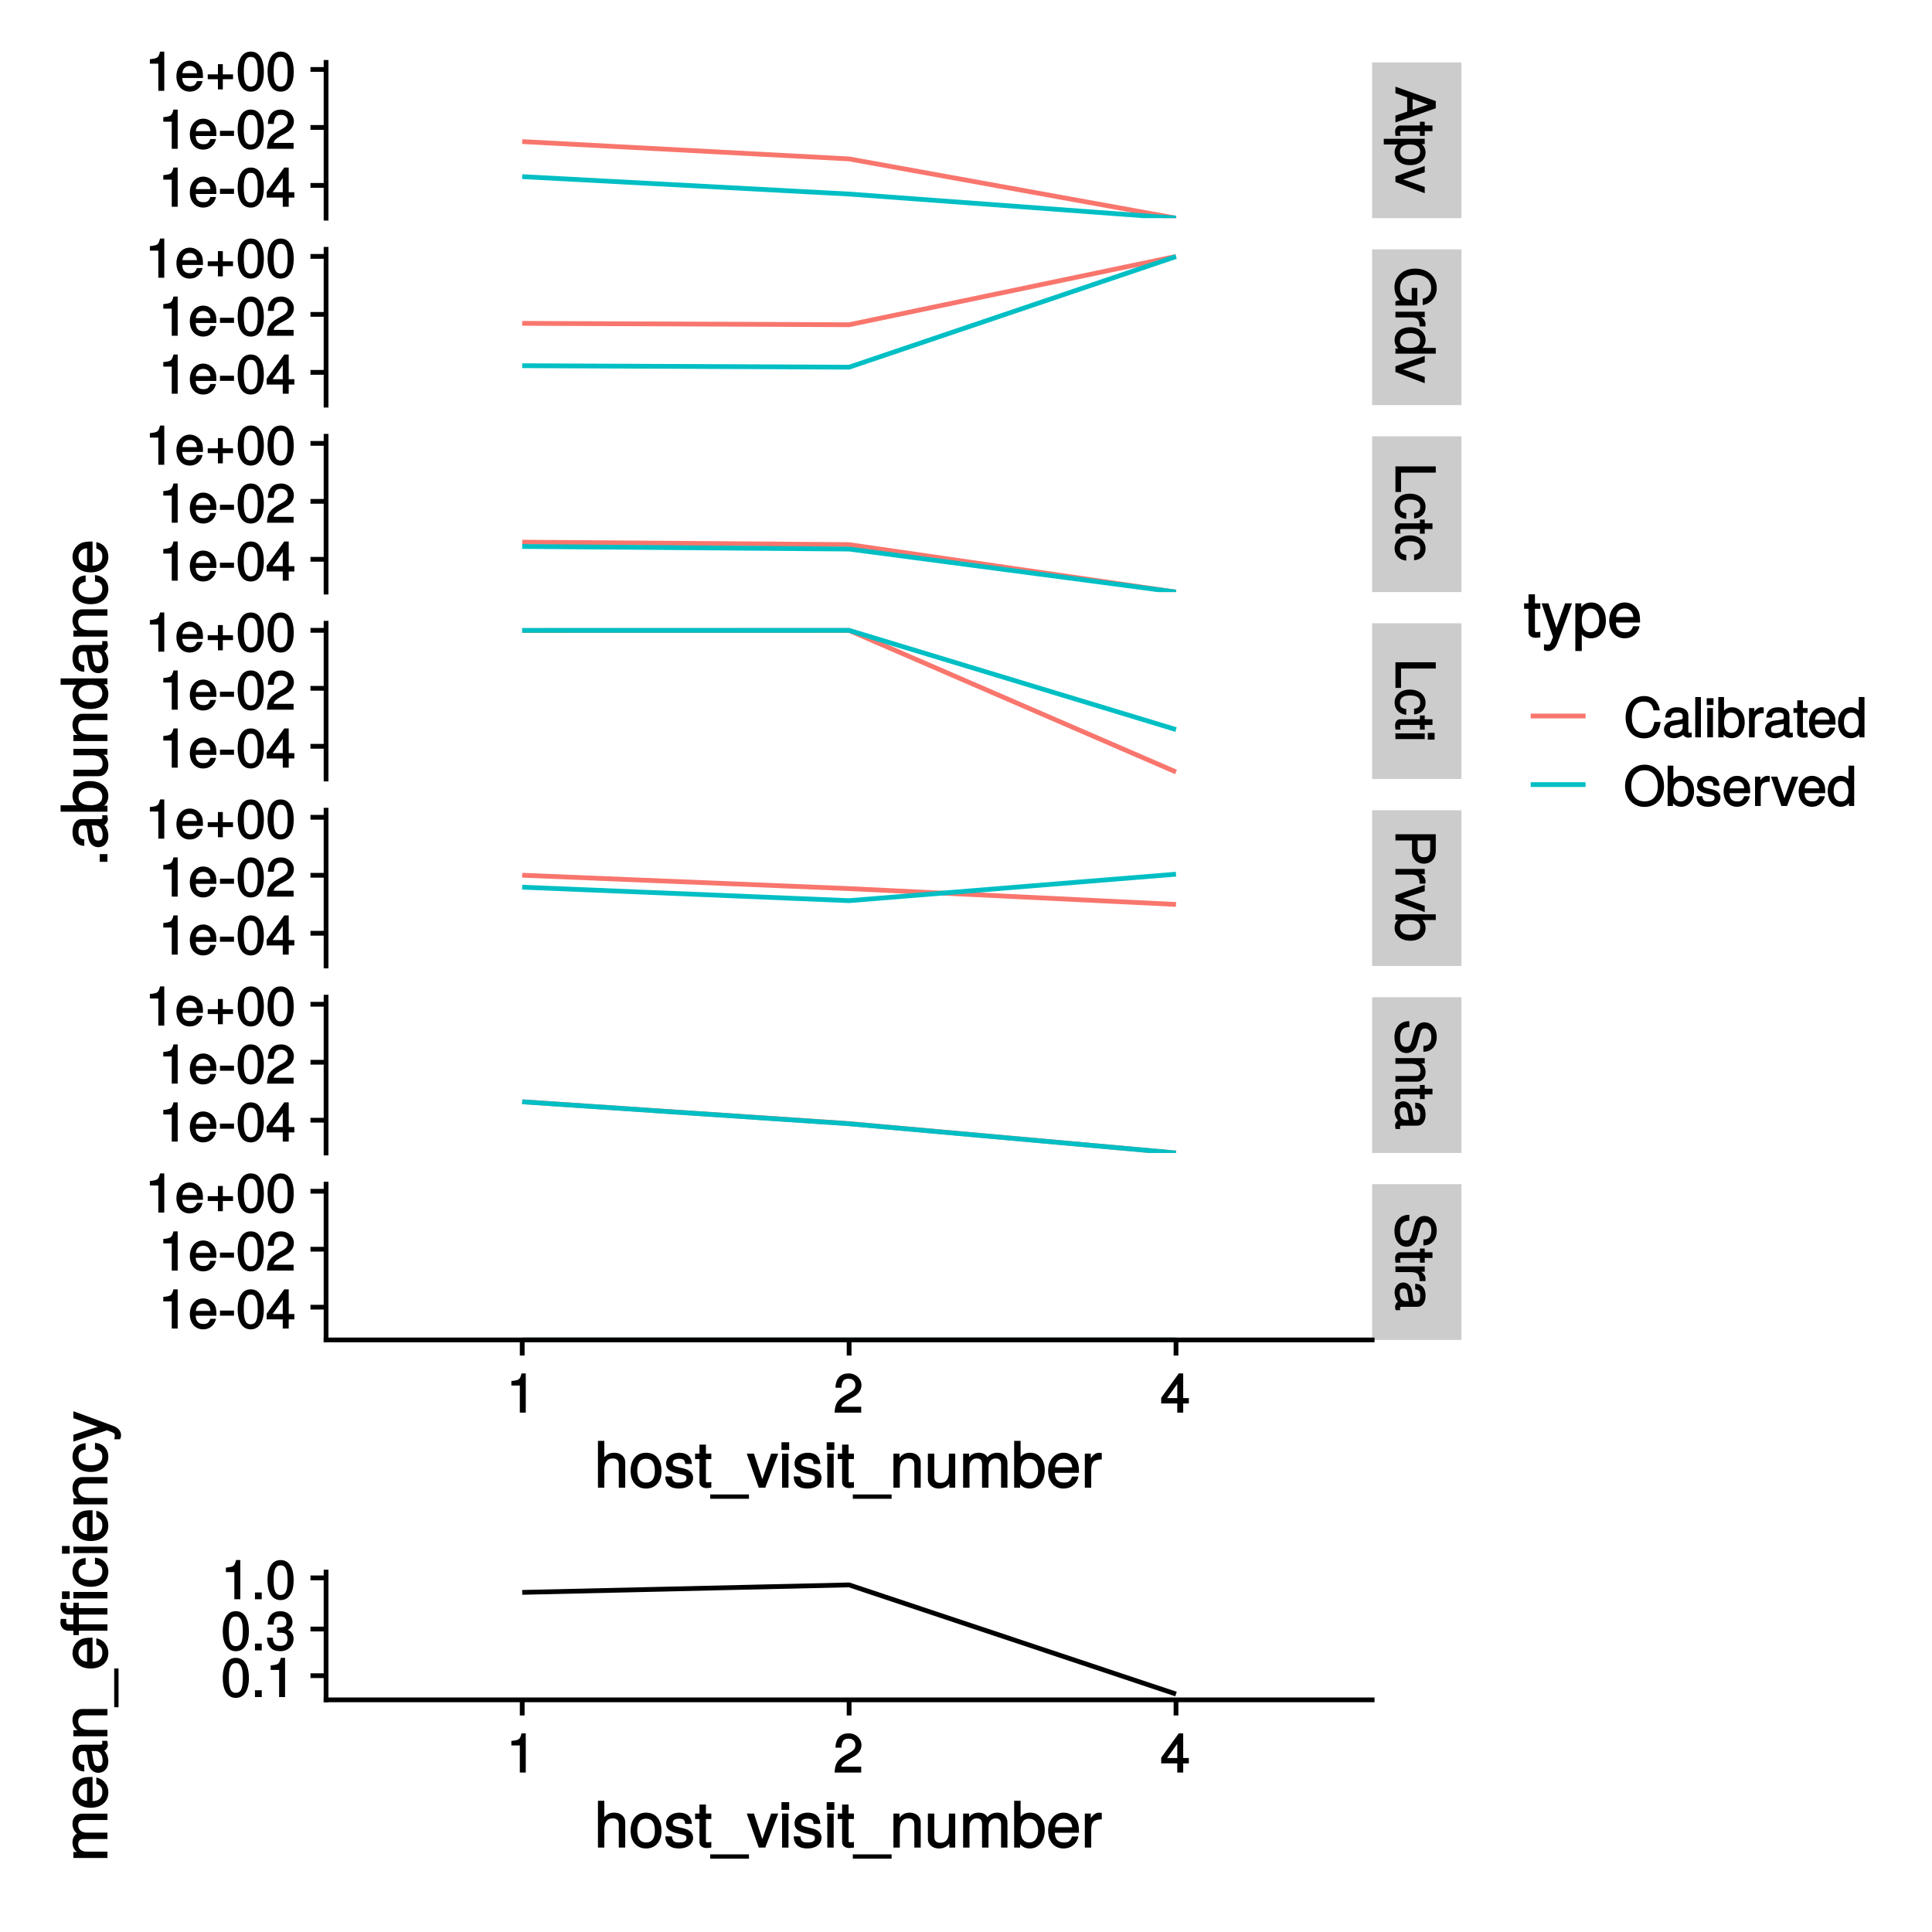 <?xml version="1.0" encoding="UTF-8"?>
<svg xmlns="http://www.w3.org/2000/svg" xmlns:xlink="http://www.w3.org/1999/xlink" width="432pt" height="432pt" viewBox="0 0 432 432" version="1.1">
<defs>
<g>
<symbol overflow="visible" id="glyph0-0">
<path style="stroke:none;" d=""/>
</symbol>
<symbol overflow="visible" id="glyph0-1">
<path style="stroke:none;" d="M 0.125 7.969 L 9.016 4.844 L 9.016 3.234 L 0 0.016 L 0 1.469 L 2.625 2.406 L 2.625 5.594 L 0 6.484 L 0 8.016 Z M 3.828 5.375 L 3.828 2.766 L 7.688 4.156 L 7.688 3.891 L 3.828 5.188 Z M 3.828 5.375 "/>
</symbol>
<symbol overflow="visible" id="glyph0-2">
<path style="stroke:none;" d="M 0.125 3.188 L 1.156 3.188 C 1.062 2.922 1.062 2.766 1.062 2.562 C 1.062 2.141 1.047 2.141 1.484 2.141 L 5.469 2.141 L 5.469 3.188 L 6.547 3.188 L 6.547 2.141 L 8.281 2.141 L 8.281 0.875 L 6.547 0.875 L 6.547 0.031 L 5.469 0.031 L 5.469 0.875 L 1.047 0.875 C 0.406 0.875 -0.078 1.453 -0.078 2.234 C -0.078 2.469 -0.062 2.719 0.031 3.188 Z M 0.125 3.188 "/>
</symbol>
<symbol overflow="visible" id="glyph0-3">
<path style="stroke:none;" d="M 3.219 6.406 C 5.328 6.406 6.734 5.25 6.734 3.578 C 6.734 2.719 6.312 1.938 5.562 1.469 L 5.469 1.703 L 6.547 1.703 L 6.547 0.516 L -2.609 0.516 L -2.609 1.781 L 0.891 1.781 L 0.797 1.547 C 0.141 2.078 -0.188 2.766 -0.188 3.594 C -0.188 5.203 1.219 6.406 3.219 6.406 Z M 3.234 5.094 C 1.812 5.094 1.016 4.5 1.016 3.406 C 1.016 2.359 1.75 1.781 3.234 1.781 C 4.703 1.781 5.531 2.359 5.531 3.406 C 5.531 4.516 4.734 5.094 3.234 5.094 Z M 3.234 5.094 "/>
</symbol>
<symbol overflow="visible" id="glyph0-4">
<path style="stroke:none;" d="M 6.547 5.828 L 6.547 4.609 L 1.312 2.781 L 1.312 3.062 L 6.547 1.328 L 6.547 -0.078 L 0 2.234 L 0 3.5 L 6.547 6.016 Z M 6.547 5.828 "/>
</symbol>
<symbol overflow="visible" id="glyph0-5">
<path style="stroke:none;" d="M 0.125 8.641 L 4.891 8.641 L 4.891 4.719 L 3.641 4.719 L 3.641 7.375 L 3.531 7.375 C 1.969 7.375 1.031 6.375 1.031 4.781 C 1.031 2.797 2.344 1.781 4.469 1.781 C 6.625 1.781 7.984 2.875 7.984 4.719 C 7.984 6.047 7.359 6.859 6.094 7.125 L 6.094 8.547 C 8 8.203 9.234 6.734 9.234 4.734 C 9.234 2.047 7.031 0.391 4.422 0.391 C 1.734 0.391 -0.219 2.172 -0.219 4.531 C -0.219 5.719 0.234 6.766 1.016 7.453 L 0 7.688 L 0 8.641 Z M 0.125 8.641 "/>
</symbol>
<symbol overflow="visible" id="glyph0-6">
<path style="stroke:none;" d="M 5.547 3.984 L 6.688 3.984 C 6.719 3.688 6.734 3.594 6.734 3.469 C 6.734 2.812 6.312 2.219 5.375 1.641 L 5.281 1.891 L 6.547 1.891 L 6.547 0.703 L 0 0.703 L 0 1.969 L 3.391 1.969 C 4.812 1.969 5.391 2.297 5.406 3.984 Z M 5.547 3.984 "/>
</symbol>
<symbol overflow="visible" id="glyph0-7">
<path style="stroke:none;" d="M 0.125 6.078 L 9.016 6.078 L 9.016 4.797 L 5.625 4.797 L 5.719 5.047 C 6.359 4.625 6.734 3.859 6.734 3.016 C 6.734 1.375 5.344 0.172 3.344 0.172 C 1.219 0.172 -0.188 1.359 -0.188 3.047 C -0.188 3.906 0.188 4.609 0.953 5.141 L 1.062 4.906 L 0 4.906 L 0 6.078 Z M 3.25 4.797 C 1.797 4.797 1.016 4.25 1.016 3.188 C 1.016 2.094 1.812 1.484 3.281 1.484 C 4.734 1.484 5.531 2.094 5.531 3.188 C 5.531 4.266 4.703 4.797 3.25 4.797 Z M 3.25 4.797 "/>
</symbol>
<symbol overflow="visible" id="glyph0-8">
<path style="stroke:none;" d="M 0.125 6.531 L 1.25 6.531 L 1.25 2.203 L 9.016 2.203 L 9.016 0.812 L 0 0.812 L 0 6.531 Z M 0.125 6.531 "/>
</symbol>
<symbol overflow="visible" id="glyph0-9">
<path style="stroke:none;" d="M 2.422 5.719 L 2.422 4.594 C 1.281 4.406 1.016 4.031 1.016 3.188 C 1.016 2.078 1.734 1.547 3.219 1.547 C 4.781 1.547 5.547 2.062 5.547 3.156 C 5.547 4 5.188 4.375 4.172 4.531 L 4.172 5.797 C 5.844 5.656 6.734 4.578 6.734 3.172 C 6.734 1.469 5.297 0.234 3.219 0.234 C 1.188 0.234 -0.188 1.453 -0.188 3.156 C -0.188 4.656 0.859 5.734 2.422 5.875 Z M 2.422 5.719 "/>
</symbol>
<symbol overflow="visible" id="glyph0-10">
<path style="stroke:none;" d="M 0.125 1.969 L 6.547 1.969 L 6.547 0.703 L 0 0.703 L 0 1.969 Z M 7.375 2.094 L 8.75 2.094 L 8.75 0.578 L 7.234 0.578 L 7.234 2.094 Z M 7.375 2.094 "/>
</symbol>
<symbol overflow="visible" id="glyph0-11">
<path style="stroke:none;" d="M 6.312 7.531 C 7.953 7.531 9.016 6.438 9.016 4.703 L 9.016 0.953 L 0 0.953 L 0 2.344 L 3.703 2.344 L 3.703 4.953 C 3.703 6.391 4.859 7.531 6.312 7.531 Z M 6.359 6.094 C 5.406 6.094 4.953 5.609 4.953 4.531 L 4.953 2.344 L 7.766 2.344 L 7.766 4.531 C 7.766 5.609 7.312 6.094 6.359 6.094 Z M 6.359 6.094 "/>
</symbol>
<symbol overflow="visible" id="glyph0-12">
<path style="stroke:none;" d="M 3.344 6.406 C 5.391 6.406 6.734 5.25 6.734 3.594 C 6.734 2.719 6.375 2 5.656 1.531 L 5.562 1.781 L 9.016 1.781 L 9.016 0.5 L 0 0.5 L 0 1.688 L 1.031 1.688 L 0.938 1.438 C 0.203 1.922 -0.188 2.656 -0.188 3.547 C -0.188 5.203 1.312 6.406 3.344 6.406 Z M 3.281 5.094 C 1.859 5.094 1.016 4.484 1.016 3.391 C 1.016 2.344 1.844 1.781 3.281 1.781 C 4.75 1.781 5.578 2.344 5.531 3.391 C 5.531 4.516 4.688 5.094 3.281 5.094 Z M 3.281 5.094 "/>
</symbol>
<symbol overflow="visible" id="glyph0-13">
<path style="stroke:none;" d="M 2.531 7.578 C 3.609 7.578 4.531 6.781 4.859 5.594 L 5.453 3.391 C 5.719 2.344 5.938 2.094 6.609 2.094 C 7.5 2.094 8.031 2.734 8.031 3.906 C 8.031 5.297 7.531 5.953 6.25 5.953 L 6.25 7.281 C 8.094 7.281 9.234 5.969 9.234 3.953 C 9.234 2.031 8.047 0.703 6.453 0.703 C 5.391 0.703 4.578 1.406 4.281 2.562 L 3.703 4.734 C 3.422 5.828 3.109 6.188 2.422 6.188 C 1.469 6.188 1.031 5.609 1.031 4.109 C 1.031 2.453 1.734 1.766 3.109 1.766 L 3.109 0.438 C 0.906 0.438 -0.219 1.969 -0.219 4.031 C -0.219 6.25 0.969 7.578 2.531 7.578 Z M 2.531 7.578 "/>
</symbol>
<symbol overflow="visible" id="glyph0-14">
<path style="stroke:none;" d="M 0.125 5.969 L 4.891 5.969 C 5.922 5.969 6.734 5.062 6.734 3.859 C 6.734 2.922 6.344 2.203 5.453 1.656 L 5.359 1.891 L 6.547 1.891 L 6.547 0.703 L 0 0.703 L 0 1.969 L 3.594 1.969 C 4.891 1.969 5.594 2.531 5.594 3.547 C 5.594 4.344 5.25 4.703 4.484 4.703 L 0 4.703 L 0 5.969 Z M 0.125 5.969 "/>
</symbol>
<symbol overflow="visible" id="glyph0-15">
<path style="stroke:none;" d="M 0.156 6.547 L 1.078 6.547 C 1.016 6.312 1.016 6.266 1.016 6.203 C 1.016 5.859 1.062 5.797 1.375 5.797 L 4.891 5.797 C 6 5.797 6.734 4.844 6.734 3.297 C 6.734 1.781 6.016 0.703 4.422 0.641 L 4.422 1.906 C 5.328 2 5.547 2.328 5.547 3.266 C 5.547 4.156 5.344 4.531 4.734 4.531 L 4.469 4.531 C 4.062 4.531 4.016 4.422 3.906 3.625 C 3.734 2.203 3.688 1.984 3.531 1.609 C 3.234 0.875 2.531 0.359 1.766 0.359 C 0.625 0.359 -0.188 1.297 -0.188 2.562 C -0.188 3.375 0.188 4.25 0.594 4.625 C 0.391 4.672 -0.078 5.25 -0.078 5.734 C -0.078 5.938 -0.062 6.094 0.047 6.547 Z M 2.297 4.531 C 1.406 4.531 0.953 3.75 0.953 2.781 C 0.953 2 1.109 1.688 1.781 1.688 C 2.453 1.688 2.609 1.984 2.766 3.062 C 2.906 4.109 2.953 4.328 3.031 4.531 Z M 2.297 4.531 "/>
</symbol>
<symbol overflow="visible" id="glyph1-0">
<path style="stroke:none;" d=""/>
</symbol>
<symbol overflow="visible" id="glyph1-1">
<path style="stroke:none;" d="M 4.297 -0.125 L 4.297 -8.766 L 3.359 -8.766 C 2.953 -7.328 2.859 -7.281 1.078 -7.062 L 1.078 -6.062 L 2.969 -6.062 L 2.969 0 L 4.297 0 Z M 4.297 -0.125 "/>
</symbol>
<symbol overflow="visible" id="glyph1-2">
<path style="stroke:none;" d="M 6.266 -6.141 C 6.266 -7.578 5.016 -8.766 3.406 -8.766 C 1.672 -8.766 0.516 -7.75 0.453 -5.562 L 1.781 -5.562 C 1.875 -7.109 2.328 -7.578 3.375 -7.578 C 4.328 -7.578 4.906 -7.031 4.906 -6.125 C 4.906 -5.453 4.547 -4.969 3.797 -4.531 L 2.688 -3.906 C 0.906 -2.906 0.359 -2 0.25 0 L 6.203 0 L 6.203 -1.312 L 1.75 -1.312 C 1.844 -1.875 2.188 -2.219 3.234 -2.828 L 4.422 -3.484 C 5.609 -4.109 6.266 -5.094 6.266 -6.141 Z M 6.266 -6.141 "/>
</symbol>
<symbol overflow="visible" id="glyph1-3">
<path style="stroke:none;" d="M 6.375 -2.172 L 6.375 -3.25 L 5.109 -3.25 L 5.109 -8.766 L 4.125 -8.766 L 0.188 -3.328 L 0.188 -2.047 L 3.781 -2.047 L 3.781 0 L 5.109 0 L 5.109 -2.047 L 6.375 -2.047 Z M 3.922 -3.25 L 1.516 -3.25 L 4.016 -6.75 L 3.781 -6.844 L 3.781 -3.25 Z M 3.922 -3.25 "/>
</symbol>
<symbol overflow="visible" id="glyph1-4">
<path style="stroke:none;" d="M 6.281 -2.984 C 6.281 -3.906 6.219 -4.469 6.031 -4.938 C 5.625 -5.969 4.531 -6.734 3.359 -6.734 C 1.609 -6.734 0.344 -5.297 0.344 -3.234 C 0.344 -1.172 1.578 0.188 3.344 0.188 C 4.781 0.188 5.906 -0.766 6.188 -2.172 L 4.922 -2.172 C 4.594 -1.219 4.172 -1.016 3.375 -1.016 C 2.328 -1.016 1.688 -1.547 1.656 -2.859 L 6.281 -2.859 Z M 5.188 -3.781 C 5.188 -3.781 4.984 -3.922 4.984 -3.938 L 1.688 -3.938 C 1.766 -4.922 2.344 -5.547 3.344 -5.547 C 4.328 -5.547 4.938 -4.859 4.938 -3.875 Z M 5.188 -3.781 "/>
</symbol>
<symbol overflow="visible" id="glyph1-5">
<path style="stroke:none;" d="M 3.547 -3.016 L 3.547 -4.016 L 0.406 -4.016 L 0.406 -2.875 L 3.547 -2.875 Z M 3.547 -3.016 "/>
</symbol>
<symbol overflow="visible" id="glyph1-6">
<path style="stroke:none;" d="M 6.219 -4.219 C 6.219 -7.172 5.141 -8.766 3.297 -8.766 C 1.469 -8.766 0.375 -7.156 0.375 -4.297 C 0.375 -1.422 1.469 0.188 3.297 0.188 C 5.094 0.188 6.219 -1.422 6.219 -4.219 Z M 4.859 -4.312 C 4.859 -1.906 4.453 -0.953 3.281 -0.953 C 2.156 -0.953 1.734 -1.953 1.734 -4.281 C 1.734 -6.609 2.156 -7.578 3.297 -7.578 C 4.438 -7.578 4.859 -6.594 4.859 -4.312 Z M 4.859 -4.312 "/>
</symbol>
<symbol overflow="visible" id="glyph1-7">
<path style="stroke:none;" d="M 6.328 -2.719 L 6.328 -3.672 L 4.047 -3.672 L 4.047 -5.953 L 2.953 -5.953 L 2.953 -3.672 L 0.672 -3.672 L 0.672 -2.594 L 2.953 -2.594 L 2.953 -0.312 L 4.047 -0.312 L 4.047 -2.594 L 6.328 -2.594 Z M 6.328 -2.719 "/>
</symbol>
<symbol overflow="visible" id="glyph1-8">
<path style="stroke:none;" d="M 8.125 -3.453 L 6.859 -3.453 C 6.562 -1.672 6.016 -1.031 4.531 -1.031 C 2.797 -1.031 1.828 -2.234 1.828 -4.422 C 1.828 -6.656 2.75 -7.984 4.438 -7.984 C 5.812 -7.984 6.391 -7.5 6.688 -6.031 L 8.094 -6.031 C 7.734 -8.094 6.484 -9.234 4.578 -9.234 C 1.922 -9.234 0.438 -6.953 0.438 -4.406 C 0.438 -1.844 1.953 0.219 4.531 0.219 C 6.656 0.219 7.984 -1.047 8.266 -3.453 Z M 8.125 -3.453 "/>
</symbol>
<symbol overflow="visible" id="glyph1-9">
<path style="stroke:none;" d="M 6.547 -0.156 L 6.547 -1.078 C 6.312 -1.016 6.266 -1.016 6.203 -1.016 C 5.859 -1.016 5.797 -1.062 5.797 -1.375 L 5.797 -4.891 C 5.797 -6 4.844 -6.734 3.297 -6.734 C 1.781 -6.734 0.703 -6.016 0.641 -4.422 L 1.906 -4.422 C 2 -5.328 2.328 -5.547 3.266 -5.547 C 4.156 -5.547 4.531 -5.344 4.531 -4.734 L 4.531 -4.469 C 4.531 -4.062 4.422 -4.016 3.625 -3.906 C 2.203 -3.734 1.984 -3.688 1.609 -3.531 C 0.875 -3.234 0.359 -2.531 0.359 -1.766 C 0.359 -0.625 1.297 0.188 2.562 0.188 C 3.375 0.188 4.25 -0.188 4.625 -0.594 C 4.672 -0.391 5.25 0.078 5.734 0.078 C 5.938 0.078 6.094 0.062 6.547 -0.047 Z M 4.531 -2.297 C 4.531 -1.406 3.75 -0.953 2.781 -0.953 C 2 -0.953 1.688 -1.109 1.688 -1.781 C 1.688 -2.453 1.984 -2.609 3.062 -2.766 C 4.109 -2.906 4.328 -2.953 4.531 -3.031 Z M 4.531 -2.297 "/>
</symbol>
<symbol overflow="visible" id="glyph1-10">
<path style="stroke:none;" d="M 1.938 -0.125 L 1.938 -9.016 L 0.672 -9.016 L 0.672 0 L 1.938 0 Z M 1.938 -0.125 "/>
</symbol>
<symbol overflow="visible" id="glyph1-11">
<path style="stroke:none;" d="M 1.969 -0.125 L 1.969 -6.547 L 0.703 -6.547 L 0.703 0 L 1.969 0 Z M 2.094 -7.375 L 2.094 -8.75 L 0.578 -8.75 L 0.578 -7.234 L 2.094 -7.234 Z M 2.094 -7.375 "/>
</symbol>
<symbol overflow="visible" id="glyph1-12">
<path style="stroke:none;" d="M 6.406 -3.344 C 6.406 -5.391 5.25 -6.734 3.594 -6.734 C 2.719 -6.734 2 -6.375 1.531 -5.656 L 1.781 -5.562 L 1.781 -9.016 L 0.5 -9.016 L 0.5 0 L 1.688 0 L 1.688 -1.031 L 1.438 -0.938 C 1.922 -0.203 2.656 0.188 3.547 0.188 C 5.203 0.188 6.406 -1.312 6.406 -3.344 Z M 5.094 -3.281 C 5.094 -1.859 4.484 -1.016 3.391 -1.016 C 2.344 -1.016 1.781 -1.844 1.781 -3.281 C 1.781 -4.75 2.344 -5.578 3.391 -5.531 C 4.516 -5.531 5.094 -4.688 5.094 -3.281 Z M 5.094 -3.281 "/>
</symbol>
<symbol overflow="visible" id="glyph1-13">
<path style="stroke:none;" d="M 3.984 -5.547 L 3.984 -6.688 C 3.688 -6.719 3.594 -6.734 3.469 -6.734 C 2.812 -6.734 2.219 -6.312 1.641 -5.375 L 1.891 -5.281 L 1.891 -6.547 L 0.703 -6.547 L 0.703 0 L 1.969 0 L 1.969 -3.391 C 1.969 -4.812 2.297 -5.391 3.984 -5.406 Z M 3.984 -5.547 "/>
</symbol>
<symbol overflow="visible" id="glyph1-14">
<path style="stroke:none;" d="M 3.188 -0.125 L 3.188 -1.156 C 2.922 -1.062 2.766 -1.062 2.562 -1.062 C 2.141 -1.062 2.141 -1.047 2.141 -1.484 L 2.141 -5.469 L 3.188 -5.469 L 3.188 -6.547 L 2.141 -6.547 L 2.141 -8.281 L 0.875 -8.281 L 0.875 -6.547 L 0.031 -6.547 L 0.031 -5.469 L 0.875 -5.469 L 0.875 -1.047 C 0.875 -0.406 1.453 0.078 2.234 0.078 C 2.469 0.078 2.719 0.062 3.188 -0.031 Z M 3.188 -0.125 "/>
</symbol>
<symbol overflow="visible" id="glyph1-15">
<path style="stroke:none;" d="M 6.078 -0.125 L 6.078 -9.016 L 4.797 -9.016 L 4.797 -5.625 L 5.047 -5.719 C 4.625 -6.359 3.859 -6.734 3.016 -6.734 C 1.375 -6.734 0.172 -5.344 0.172 -3.344 C 0.172 -1.219 1.359 0.188 3.047 0.188 C 3.906 0.188 4.609 -0.188 5.141 -0.953 L 4.906 -1.062 L 4.906 0 L 6.078 0 Z M 4.797 -3.25 C 4.797 -1.797 4.25 -1.016 3.188 -1.016 C 2.094 -1.016 1.484 -1.812 1.484 -3.281 C 1.484 -4.734 2.094 -5.531 3.188 -5.531 C 4.266 -5.531 4.797 -4.703 4.797 -3.25 Z M 4.797 -3.25 "/>
</symbol>
<symbol overflow="visible" id="glyph1-16">
<path style="stroke:none;" d="M 9.031 -4.375 C 9.031 -7.188 7.234 -9.234 4.672 -9.234 C 2.156 -9.234 0.312 -7.172 0.312 -4.438 C 0.312 -1.703 2.156 0.219 4.688 0.219 C 7.25 0.219 9.031 -1.797 9.031 -4.375 Z M 7.641 -4.391 C 7.641 -2.281 6.531 -1.031 4.688 -1.031 C 2.812 -1.031 1.703 -2.281 1.703 -4.438 C 1.703 -6.594 2.812 -7.984 4.672 -7.984 C 6.562 -7.984 7.641 -6.594 7.641 -4.391 Z M 7.641 -4.391 "/>
</symbol>
<symbol overflow="visible" id="glyph1-17">
<path style="stroke:none;" d="M 5.641 -1.891 C 5.641 -2.828 4.984 -3.438 3.734 -3.734 L 2.766 -3.953 C 1.953 -4.156 1.734 -4.281 1.734 -4.734 C 1.734 -5.297 2.125 -5.547 2.938 -5.547 C 3.75 -5.547 4.031 -5.328 4.062 -4.531 L 5.391 -4.531 C 5.375 -5.906 4.422 -6.734 2.969 -6.734 C 1.516 -6.734 0.422 -5.844 0.422 -4.688 C 0.422 -3.703 1.062 -3.094 2.562 -2.734 L 3.484 -2.516 C 4.188 -2.344 4.312 -2.266 4.312 -1.812 C 4.312 -1.219 3.875 -1.016 3 -1.016 C 2.094 -1.016 1.734 -1.094 1.578 -2.188 L 0.266 -2.188 C 0.312 -0.594 1.266 0.188 2.922 0.188 C 4.5 0.188 5.641 -0.688 5.641 -1.891 Z M 5.641 -1.891 "/>
</symbol>
<symbol overflow="visible" id="glyph1-18">
<path style="stroke:none;" d="M 5.828 -6.547 L 4.609 -6.547 L 2.781 -1.312 L 3.062 -1.312 L 1.328 -6.547 L -0.078 -6.547 L 2.234 0 L 3.5 0 L 6.016 -6.547 Z M 5.828 -6.547 "/>
</symbol>
<symbol overflow="visible" id="glyph1-19">
<path style="stroke:none;" d="M 2.422 -0.125 L 2.422 -1.516 L 0.906 -1.516 L 0.906 0 L 2.422 0 Z M 2.422 -0.125 "/>
</symbol>
<symbol overflow="visible" id="glyph1-20">
<path style="stroke:none;" d="M 6.203 -2.609 C 6.203 -3.641 5.656 -4.375 4.625 -4.719 L 4.625 -4.453 C 5.422 -4.766 5.953 -5.453 5.953 -6.297 C 5.953 -7.766 4.844 -8.766 3.234 -8.766 C 1.516 -8.766 0.453 -7.703 0.422 -5.766 L 1.75 -5.766 C 1.781 -7.156 2.156 -7.578 3.234 -7.578 C 4.172 -7.578 4.594 -7.156 4.594 -6.266 C 4.594 -5.359 4.344 -5.109 2.516 -5.109 L 2.516 -3.953 L 3.234 -3.953 C 4.391 -3.953 4.844 -3.547 4.844 -2.594 C 4.844 -1.531 4.328 -1.016 3.234 -1.016 C 2.078 -1.016 1.641 -1.469 1.562 -2.828 L 0.234 -2.828 C 0.375 -0.797 1.453 0.188 3.188 0.188 C 4.938 0.188 6.203 -1 6.203 -2.609 Z M 6.203 -2.609 "/>
</symbol>
<symbol overflow="visible" id="glyph2-0">
<path style="stroke:none;" d=""/>
</symbol>
<symbol overflow="visible" id="glyph2-1">
<path style="stroke:none;" d="M 6.938 -0.125 L 6.938 -5.672 C 6.938 -6.906 5.922 -7.812 4.5 -7.812 C 3.453 -7.812 2.734 -7.453 2.047 -6.547 L 2.266 -6.453 L 2.266 -10.469 L 0.844 -10.469 L 0.844 0 L 2.266 0 L 2.266 -4.172 C 2.266 -5.672 2.922 -6.531 4.125 -6.531 C 4.953 -6.531 5.5 -6.172 5.5 -5.203 L 5.5 0 L 6.938 0 Z M 6.938 -0.125 "/>
</symbol>
<symbol overflow="visible" id="glyph2-2">
<path style="stroke:none;" d="M 7.266 -3.734 C 7.266 -6.266 5.922 -7.812 3.812 -7.812 C 1.75 -7.812 0.359 -6.266 0.359 -3.797 C 0.359 -1.328 1.734 0.203 3.828 0.203 C 5.875 0.203 7.266 -1.328 7.266 -3.734 Z M 5.781 -3.75 C 5.781 -2.031 5.109 -1.141 3.828 -1.141 C 2.516 -1.141 1.844 -2.016 1.844 -3.797 C 1.844 -5.562 2.516 -6.469 3.828 -6.469 C 5.141 -6.469 5.781 -5.578 5.781 -3.75 Z M 5.781 -3.75 "/>
</symbol>
<symbol overflow="visible" id="glyph2-3">
<path style="stroke:none;" d="M 6.547 -2.188 C 6.547 -3.281 5.812 -3.969 4.359 -4.312 L 3.234 -4.578 C 2.281 -4.797 2 -4.969 2 -5.484 C 2 -6.156 2.484 -6.469 3.438 -6.469 C 4.375 -6.469 4.734 -6.188 4.766 -5.297 L 6.266 -5.297 C 6.25 -6.859 5.172 -7.812 3.469 -7.812 C 1.766 -7.812 0.516 -6.797 0.516 -5.438 C 0.516 -4.281 1.25 -3.609 2.984 -3.188 L 4.078 -2.922 C 4.891 -2.734 5.062 -2.625 5.062 -2.094 C 5.062 -1.406 4.516 -1.141 3.5 -1.141 C 2.453 -1.141 1.984 -1.25 1.812 -2.5 L 0.328 -2.5 C 0.391 -0.672 1.484 0.203 3.406 0.203 C 5.25 0.203 6.547 -0.766 6.547 -2.188 Z M 6.547 -2.188 "/>
</symbol>
<symbol overflow="visible" id="glyph2-4">
<path style="stroke:none;" d="M 3.688 -0.125 L 3.688 -1.281 C 3.406 -1.203 3.219 -1.188 3 -1.188 C 2.484 -1.188 2.484 -1.188 2.484 -1.703 L 2.484 -6.391 L 3.688 -6.391 L 3.688 -7.609 L 2.484 -7.609 L 2.484 -9.625 L 1.047 -9.625 L 1.047 -7.609 L 0.062 -7.609 L 0.062 -6.391 L 1.047 -6.391 L 1.047 -1.188 C 1.047 -0.453 1.688 0.094 2.609 0.094 C 2.891 0.094 3.156 0.062 3.688 -0.016 Z M 3.688 -0.125 "/>
</symbol>
<symbol overflow="visible" id="glyph2-5">
<path style="stroke:none;" d="M 8.219 2.359 L 8.219 1.516 L -0.453 1.516 L -0.453 2.484 L 8.219 2.484 Z M 8.219 2.359 "/>
</symbol>
<symbol overflow="visible" id="glyph2-6">
<path style="stroke:none;" d="M 6.797 -7.609 L 5.391 -7.609 L 3.281 -1.516 L 3.547 -1.516 L 1.547 -7.609 L -0.062 -7.609 L 2.625 0 L 4.078 0 L 6.984 -7.609 Z M 6.797 -7.609 "/>
</symbol>
<symbol overflow="visible" id="glyph2-7">
<path style="stroke:none;" d="M 2.266 -0.125 L 2.266 -7.609 L 0.844 -7.609 L 0.844 0 L 2.266 0 Z M 2.422 -8.562 L 2.422 -10.156 L 0.703 -10.156 L 0.703 -8.438 L 2.422 -8.438 Z M 2.422 -8.562 "/>
</symbol>
<symbol overflow="visible" id="glyph2-8">
<path style="stroke:none;" d="M 6.938 -0.125 L 6.938 -5.672 C 6.938 -6.891 5.906 -7.812 4.5 -7.812 C 3.406 -7.812 2.609 -7.344 1.953 -6.328 L 2.188 -6.234 L 2.188 -7.609 L 0.844 -7.609 L 0.844 0 L 2.266 0 L 2.266 -4.172 C 2.266 -5.672 2.953 -6.531 4.141 -6.531 C 5.062 -6.531 5.516 -6.094 5.516 -5.203 L 5.516 0 L 6.938 0 Z M 6.938 -0.125 "/>
</symbol>
<symbol overflow="visible" id="glyph2-9">
<path style="stroke:none;" d="M 6.875 -0.125 L 6.875 -7.609 L 5.453 -7.609 L 5.453 -3.422 C 5.453 -1.922 4.797 -1.078 3.578 -1.078 C 2.656 -1.078 2.203 -1.5 2.203 -2.375 L 2.203 -7.609 L 0.766 -7.609 L 0.766 -1.922 C 0.766 -0.703 1.812 0.203 3.25 0.203 C 4.328 0.203 5.094 -0.203 5.781 -1.156 L 5.562 -1.266 L 5.562 0 L 6.875 0 Z M 6.875 -0.125 "/>
</symbol>
<symbol overflow="visible" id="glyph2-10">
<path style="stroke:none;" d="M 10.766 -0.125 L 10.766 -5.625 C 10.766 -6.938 9.906 -7.812 8.547 -7.812 C 7.562 -7.812 6.875 -7.469 6.297 -6.797 C 5.938 -7.438 5.266 -7.812 4.312 -7.812 C 3.328 -7.812 2.594 -7.406 1.953 -6.531 L 2.188 -6.422 L 2.188 -7.609 L 0.859 -7.609 L 0.859 0 L 2.281 0 L 2.281 -4.734 C 2.281 -5.797 2.922 -6.531 3.875 -6.531 C 4.75 -6.531 5.094 -6.125 5.094 -5.188 L 5.094 0 L 6.531 0 L 6.531 -4.734 C 6.531 -5.797 7.188 -6.531 8.141 -6.531 C 8.984 -6.531 9.344 -6.109 9.344 -5.188 L 9.344 0 L 10.766 0 Z M 10.766 -0.125 "/>
</symbol>
<symbol overflow="visible" id="glyph2-11">
<path style="stroke:none;" d="M 7.453 -3.875 C 7.453 -6.266 6.125 -7.812 4.188 -7.812 C 3.172 -7.812 2.359 -7.391 1.812 -6.562 L 2.047 -6.469 L 2.047 -10.469 L 0.609 -10.469 L 0.609 0 L 1.938 0 L 1.938 -1.172 L 1.703 -1.078 C 2.266 -0.219 3.109 0.203 4.125 0.203 C 6.062 0.203 7.453 -1.5 7.453 -3.875 Z M 5.969 -3.812 C 5.969 -2.141 5.234 -1.141 3.969 -1.141 C 2.734 -1.141 2.047 -2.125 2.047 -3.797 C 2.047 -5.516 2.734 -6.516 3.969 -6.453 C 5.266 -6.453 5.969 -5.453 5.969 -3.812 Z M 5.969 -3.812 "/>
</symbol>
<symbol overflow="visible" id="glyph2-12">
<path style="stroke:none;" d="M 7.312 -3.453 C 7.312 -4.516 7.219 -5.188 7.016 -5.734 C 6.531 -6.938 5.297 -7.812 3.922 -7.812 C 1.875 -7.812 0.422 -6.156 0.422 -3.75 C 0.422 -1.344 1.828 0.203 3.891 0.203 C 5.578 0.203 6.859 -0.875 7.188 -2.484 L 5.75 -2.484 C 5.391 -1.391 4.875 -1.141 3.938 -1.141 C 2.719 -1.141 1.938 -1.781 1.906 -3.328 L 7.312 -3.328 Z M 6.016 -4.391 C 6.016 -4.391 5.844 -4.531 5.844 -4.547 L 1.953 -4.547 C 2.031 -5.719 2.734 -6.469 3.906 -6.469 C 5.047 -6.469 5.797 -5.641 5.797 -4.5 Z M 6.016 -4.391 "/>
</symbol>
<symbol overflow="visible" id="glyph2-13">
<path style="stroke:none;" d="M 4.625 -6.438 L 4.625 -7.75 C 4.297 -7.797 4.203 -7.812 4.047 -7.812 C 3.297 -7.812 2.625 -7.328 1.953 -6.234 L 2.172 -6.125 L 2.172 -7.609 L 0.844 -7.609 L 0.844 0 L 2.266 0 L 2.266 -3.938 C 2.266 -5.594 2.688 -6.281 4.625 -6.312 Z M 4.625 -6.438 "/>
</symbol>
<symbol overflow="visible" id="glyph2-14">
<path style="stroke:none;" d="M 6.688 -7.609 L 5.328 -7.609 L 3.266 -1.75 L 3.531 -1.75 L 1.609 -7.609 L 0.078 -7.609 L 2.625 -0.094 L 2.172 1.062 C 1.969 1.578 1.875 1.641 1.375 1.641 C 1.203 1.641 1.016 1.609 0.609 1.531 L 0.609 2.812 C 0.891 2.969 1.234 3.047 1.547 3.047 C 2.359 3.047 3.156 2.469 3.562 1.406 L 6.875 -7.609 Z M 6.688 -7.609 "/>
</symbol>
<symbol overflow="visible" id="glyph2-15">
<path style="stroke:none;" d="M 7.453 -3.719 C 7.453 -6.188 6.125 -7.812 4.172 -7.812 C 3.172 -7.812 2.281 -7.328 1.734 -6.453 L 1.953 -6.359 L 1.953 -7.609 L 0.625 -7.609 L 0.625 3.047 L 2.062 3.047 L 2.062 -1.016 L 1.828 -0.906 C 2.453 -0.156 3.234 0.203 4.188 0.203 C 6.078 0.203 7.453 -1.391 7.453 -3.719 Z M 5.969 -3.75 C 5.969 -2.094 5.25 -1.141 3.969 -1.141 C 2.75 -1.141 2.062 -2.016 2.062 -3.734 C 2.062 -5.453 2.75 -6.453 3.969 -6.453 C 5.266 -6.453 5.969 -5.5 5.969 -3.75 Z M 5.969 -3.75 "/>
</symbol>
<symbol overflow="visible" id="glyph3-0">
<path style="stroke:none;" d=""/>
</symbol>
<symbol overflow="visible" id="glyph3-1">
<path style="stroke:none;" d="M -0.125 -2.797 L -1.719 -2.797 L -1.719 -1.078 L 0 -1.078 L 0 -2.797 Z M -0.125 -2.797 "/>
</symbol>
<symbol overflow="visible" id="glyph3-2">
<path style="stroke:none;" d="M -0.156 -7.609 L -1.203 -7.609 C -1.141 -7.359 -1.141 -7.312 -1.141 -7.234 C -1.141 -6.828 -1.219 -6.734 -1.578 -6.734 L -5.672 -6.734 C -6.969 -6.734 -7.812 -5.656 -7.812 -3.844 C -7.812 -2.078 -6.984 -0.844 -5.172 -0.75 L -5.172 -2.203 C -6.188 -2.312 -6.469 -2.719 -6.469 -3.812 C -6.469 -4.859 -6.203 -5.312 -5.5 -5.312 L -5.188 -5.312 C -4.703 -5.312 -4.641 -5.156 -4.516 -4.234 C -4.312 -2.578 -4.25 -2.328 -4.078 -1.875 C -3.719 -1.016 -2.922 -0.453 -2.031 -0.453 C -0.703 -0.453 0.203 -1.516 0.203 -3 C 0.203 -3.938 -0.203 -4.922 -0.719 -5.406 C -0.438 -5.469 0.094 -6.125 0.094 -6.688 C 0.094 -6.938 0.062 -7.109 -0.062 -7.609 Z M -2.656 -5.312 C -1.609 -5.312 -1.078 -4.375 -1.078 -3.25 C -1.078 -2.344 -1.266 -1.938 -2.062 -1.938 C -2.828 -1.938 -3.031 -2.328 -3.219 -3.562 C -3.391 -4.797 -3.438 -5.047 -3.562 -5.312 Z M -2.656 -5.312 "/>
</symbol>
<symbol overflow="visible" id="glyph3-3">
<path style="stroke:none;" d="M -3.875 -7.453 C -6.266 -7.453 -7.812 -6.125 -7.812 -4.188 C -7.812 -3.172 -7.391 -2.359 -6.562 -1.812 L -6.469 -2.047 L -10.469 -2.047 L -10.469 -0.609 L 0 -0.609 L 0 -1.938 L -1.172 -1.938 L -1.078 -1.703 C -0.219 -2.266 0.203 -3.109 0.203 -4.125 C 0.203 -6.062 -1.5 -7.453 -3.875 -7.453 Z M -3.812 -5.969 C -2.141 -5.969 -1.141 -5.234 -1.141 -3.969 C -1.141 -2.734 -2.125 -2.047 -3.797 -2.047 C -5.516 -2.047 -6.516 -2.734 -6.453 -3.969 C -6.453 -5.266 -5.453 -5.969 -3.812 -5.969 Z M -3.812 -5.969 "/>
</symbol>
<symbol overflow="visible" id="glyph3-4">
<path style="stroke:none;" d="M -0.125 -6.875 L -7.609 -6.875 L -7.609 -5.453 L -3.422 -5.453 C -1.922 -5.453 -1.078 -4.797 -1.078 -3.578 C -1.078 -2.656 -1.5 -2.203 -2.375 -2.203 L -7.609 -2.203 L -7.609 -0.766 L -1.922 -0.766 C -0.703 -0.766 0.203 -1.812 0.203 -3.25 C 0.203 -4.328 -0.203 -5.094 -1.156 -5.781 L -1.266 -5.562 L 0 -5.562 L 0 -6.875 Z M -0.125 -6.875 "/>
</symbol>
<symbol overflow="visible" id="glyph3-5">
<path style="stroke:none;" d="M -0.125 -6.938 L -5.672 -6.938 C -6.891 -6.938 -7.812 -5.906 -7.812 -4.5 C -7.812 -3.406 -7.344 -2.609 -6.328 -1.953 L -6.234 -2.188 L -7.609 -2.188 L -7.609 -0.844 L 0 -0.844 L 0 -2.266 L -4.172 -2.266 C -5.672 -2.266 -6.531 -2.953 -6.531 -4.141 C -6.531 -5.062 -6.094 -5.516 -5.203 -5.516 L 0 -5.516 L 0 -6.938 Z M -0.125 -6.938 "/>
</symbol>
<symbol overflow="visible" id="glyph3-6">
<path style="stroke:none;" d="M -0.125 -7.062 L -10.469 -7.062 L -10.469 -5.625 L -6.531 -5.625 L -6.641 -5.859 C -7.375 -5.359 -7.812 -4.5 -7.812 -3.516 C -7.812 -1.609 -6.203 -0.219 -3.859 -0.219 C -1.391 -0.219 0.203 -1.578 0.203 -3.562 C 0.203 -4.562 -0.203 -5.344 -1.109 -5.984 L -1.203 -5.75 L 0 -5.75 L 0 -7.062 Z M -3.766 -5.625 C -2.078 -5.625 -1.141 -4.953 -1.141 -3.719 C -1.141 -2.438 -2.094 -1.703 -3.797 -1.703 C -5.5 -1.703 -6.453 -2.438 -6.453 -3.703 C -6.453 -4.969 -5.453 -5.625 -3.766 -5.625 Z M -3.766 -5.625 "/>
</symbol>
<symbol overflow="visible" id="glyph3-7">
<path style="stroke:none;" d="M -2.781 -6.672 L -2.781 -5.375 C -1.469 -5.172 -1.141 -4.703 -1.141 -3.703 C -1.141 -2.422 -1.984 -1.781 -3.719 -1.781 C -5.562 -1.781 -6.469 -2.406 -6.469 -3.688 C -6.469 -4.656 -6.016 -5.141 -4.875 -5.297 L -4.875 -6.734 C -6.797 -6.578 -7.812 -5.328 -7.812 -3.703 C -7.812 -1.719 -6.156 -0.297 -3.719 -0.297 C -1.359 -0.297 0.203 -1.688 0.203 -3.688 C 0.203 -5.438 -0.969 -6.656 -2.781 -6.812 Z M -2.781 -6.672 "/>
</symbol>
<symbol overflow="visible" id="glyph3-8">
<path style="stroke:none;" d="M -3.453 -7.312 C -4.516 -7.312 -5.188 -7.219 -5.734 -7.016 C -6.938 -6.531 -7.812 -5.297 -7.812 -3.922 C -7.812 -1.875 -6.156 -0.422 -3.75 -0.422 C -1.344 -0.422 0.203 -1.828 0.203 -3.891 C 0.203 -5.578 -0.875 -6.859 -2.484 -7.188 L -2.484 -5.75 C -1.391 -5.391 -1.141 -4.875 -1.141 -3.938 C -1.141 -2.719 -1.781 -1.938 -3.328 -1.906 L -3.328 -7.312 Z M -4.391 -6.016 C -4.391 -6.016 -4.531 -5.844 -4.547 -5.844 L -4.547 -1.953 C -5.719 -2.031 -6.469 -2.734 -6.469 -3.906 C -6.469 -5.047 -5.641 -5.797 -4.5 -5.797 Z M -4.391 -6.016 "/>
</symbol>
<symbol overflow="visible" id="glyph3-9">
<path style="stroke:none;" d="M -0.125 -10.766 L -5.625 -10.766 C -6.938 -10.766 -7.812 -9.906 -7.812 -8.547 C -7.812 -7.562 -7.469 -6.875 -6.797 -6.297 C -7.438 -5.938 -7.812 -5.266 -7.812 -4.312 C -7.812 -3.328 -7.406 -2.594 -6.531 -1.953 L -6.422 -2.188 L -7.609 -2.188 L -7.609 -0.859 L 0 -0.859 L 0 -2.281 L -4.734 -2.281 C -5.797 -2.281 -6.531 -2.922 -6.531 -3.875 C -6.531 -4.75 -6.125 -5.094 -5.188 -5.094 L 0 -5.094 L 0 -6.531 L -4.734 -6.531 C -5.797 -6.531 -6.531 -7.188 -6.531 -8.141 C -6.531 -8.984 -6.109 -9.344 -5.188 -9.344 L 0 -9.344 L 0 -10.766 Z M -0.125 -10.766 "/>
</symbol>
<symbol overflow="visible" id="glyph3-10">
<path style="stroke:none;" d="M 2.359 -8.219 L 1.516 -8.219 L 1.516 0.453 L 2.484 0.453 L 2.484 -8.219 Z M 2.359 -8.219 "/>
</symbol>
<symbol overflow="visible" id="glyph3-11">
<path style="stroke:none;" d="M -6.516 -7.344 L -7.609 -7.344 L -7.609 -6.125 L -8.609 -6.125 C -9.094 -6.125 -9.219 -6.281 -9.219 -6.812 C -9.219 -6.922 -9.219 -6.953 -9.203 -7.344 L -10.422 -7.344 C -10.5 -6.953 -10.516 -6.797 -10.516 -6.562 C -10.516 -5.484 -9.766 -4.703 -8.703 -4.703 L -7.609 -4.703 L -7.609 -2.516 L -8.609 -2.516 C -9.094 -2.516 -9.219 -2.672 -9.219 -3.203 C -9.219 -3.297 -9.219 -3.344 -9.203 -3.734 L -10.422 -3.734 C -10.5 -3.344 -10.516 -3.188 -10.516 -2.953 C -10.516 -1.875 -9.766 -1.094 -8.703 -1.094 L -7.609 -1.094 L -7.609 -0.109 L -6.391 -0.109 L -6.391 -1.094 L 0 -1.094 L 0 -2.516 L -6.391 -2.516 L -6.391 -4.703 L 0 -4.703 L 0 -6.125 L -6.391 -6.125 L -6.391 -7.344 Z M -0.125 -9.75 L -7.609 -9.75 L -7.609 -8.312 L 0 -8.312 L 0 -9.75 Z M -8.562 -9.891 L -10.156 -9.891 L -10.156 -8.172 L -8.438 -8.172 L -8.438 -9.891 Z M -8.562 -9.891 "/>
</symbol>
<symbol overflow="visible" id="glyph3-12">
<path style="stroke:none;" d="M -0.125 -2.266 L -7.609 -2.266 L -7.609 -0.844 L 0 -0.844 L 0 -2.266 Z M -8.562 -2.422 L -10.156 -2.422 L -10.156 -0.703 L -8.438 -0.703 L -8.438 -2.422 Z M -8.562 -2.422 "/>
</symbol>
<symbol overflow="visible" id="glyph3-13">
<path style="stroke:none;" d="M -7.609 -6.688 L -7.609 -5.328 L -1.75 -3.266 L -1.75 -3.531 L -7.609 -1.609 L -7.609 -0.078 L -0.094 -2.625 L 1.062 -2.172 C 1.578 -1.969 1.641 -1.875 1.641 -1.375 C 1.641 -1.203 1.609 -1.016 1.531 -0.609 L 2.812 -0.609 C 2.969 -0.891 3.047 -1.234 3.047 -1.547 C 3.047 -2.359 2.469 -3.156 1.406 -3.562 L -7.609 -6.875 Z M -7.609 -6.688 "/>
</symbol>
</g>
<clipPath id="clip1">
  <path d="M 116 31 L 264 31 L 264 48.781 L 116 48.781 Z M 116 31 "/>
</clipPath>
<clipPath id="clip2">
  <path d="M 116 38 L 264 38 L 264 48.781 L 116 48.781 Z M 116 38 "/>
</clipPath>
<clipPath id="clip3">
  <path d="M 116 120 L 264 120 L 264 132.391 L 116 132.391 Z M 116 120 "/>
</clipPath>
<clipPath id="clip4">
  <path d="M 116 121 L 264 121 L 264 132.391 L 116 132.391 Z M 116 121 "/>
</clipPath>
<clipPath id="clip5">
  <path d="M 116 245 L 264 245 L 264 257.809 L 116 257.809 Z M 116 245 "/>
</clipPath>
<clipPath id="clip6">
  <path d="M 116 299 L 264 299 L 264 299.613 L 116 299.613 Z M 116 299 "/>
</clipPath>
<clipPath id="clip7">
  <path d="M 306.812 13.949 L 326.785 13.949 L 326.785 48.781 L 306.812 48.781 Z M 306.812 13.949 "/>
</clipPath>
<clipPath id="clip8">
  <path d="M 306.812 55.754 L 326.785 55.754 L 326.785 90.586 L 306.812 90.586 Z M 306.812 55.754 "/>
</clipPath>
<clipPath id="clip9">
  <path d="M 306.812 97.559 L 326.785 97.559 L 326.785 132.391 L 306.812 132.391 Z M 306.812 97.559 "/>
</clipPath>
<clipPath id="clip10">
  <path d="M 306.812 139.363 L 326.785 139.363 L 326.785 174.195 L 306.812 174.195 Z M 306.812 139.363 "/>
</clipPath>
<clipPath id="clip11">
  <path d="M 306.812 181.172 L 326.785 181.172 L 326.785 216 L 306.812 216 Z M 306.812 181.172 "/>
</clipPath>
<clipPath id="clip12">
  <path d="M 306.812 222.977 L 326.785 222.977 L 326.785 257.809 L 306.812 257.809 Z M 306.812 222.977 "/>
</clipPath>
<clipPath id="clip13">
  <path d="M 306.812 264.781 L 326.785 264.781 L 326.785 299.613 L 306.812 299.613 Z M 306.812 264.781 "/>
</clipPath>
</defs>
<g id="surface215">
<rect x="0" y="0" width="432" height="432" style="fill:rgb(100%,100%,100%);fill-opacity:1;stroke:none;"/>
<g clip-path="url(#clip1)" clip-rule="nonzero">
<path style="fill:none;stroke-width:1.067;stroke-linecap:butt;stroke-linejoin:round;stroke:rgb(97.255%,46.275%,42.745%);stroke-opacity:1;stroke-miterlimit:10;" d="M 116.766 31.66 L 189.863 35.535 L 262.957 48.781 "/>
</g>
<g clip-path="url(#clip2)" clip-rule="nonzero">
<path style="fill:none;stroke-width:1.067;stroke-linecap:butt;stroke-linejoin:round;stroke:rgb(0%,74.902%,76.863%);stroke-opacity:1;stroke-miterlimit:10;" d="M 116.766 39.496 L 189.863 43.391 L 262.957 48.781 "/>
</g>
<path style="fill:none;stroke-width:1.067;stroke-linecap:butt;stroke-linejoin:round;stroke:rgb(97.255%,46.275%,42.745%);stroke-opacity:1;stroke-miterlimit:10;" d="M 116.766 72.301 L 189.863 72.613 L 262.957 57.336 "/>
<path style="fill:none;stroke-width:1.067;stroke-linecap:butt;stroke-linejoin:round;stroke:rgb(0%,74.902%,76.863%);stroke-opacity:1;stroke-miterlimit:10;" d="M 116.766 81.773 L 189.863 82.105 L 262.957 57.367 "/>
<g clip-path="url(#clip3)" clip-rule="nonzero">
<path style="fill:none;stroke-width:1.067;stroke-linecap:butt;stroke-linejoin:round;stroke:rgb(97.255%,46.275%,42.745%);stroke-opacity:1;stroke-miterlimit:10;" d="M 116.766 121.223 L 189.863 121.777 L 262.957 132.391 "/>
</g>
<g clip-path="url(#clip4)" clip-rule="nonzero">
<path style="fill:none;stroke-width:1.067;stroke-linecap:butt;stroke-linejoin:round;stroke:rgb(0%,74.902%,76.863%);stroke-opacity:1;stroke-miterlimit:10;" d="M 116.766 122.191 L 189.863 122.77 L 262.957 132.391 "/>
</g>
<path style="fill:none;stroke-width:1.067;stroke-linecap:butt;stroke-linejoin:round;stroke:rgb(97.255%,46.275%,42.745%);stroke-opacity:1;stroke-miterlimit:10;" d="M 116.766 141 L 189.863 140.969 L 262.957 172.613 "/>
<path style="fill:none;stroke-width:1.067;stroke-linecap:butt;stroke-linejoin:round;stroke:rgb(0%,74.902%,76.863%);stroke-opacity:1;stroke-miterlimit:10;" d="M 116.766 140.957 L 189.863 140.949 L 262.957 163.133 "/>
<path style="fill:none;stroke-width:1.067;stroke-linecap:butt;stroke-linejoin:round;stroke:rgb(97.255%,46.275%,42.745%);stroke-opacity:1;stroke-miterlimit:10;" d="M 116.766 195.703 L 189.863 198.695 L 262.957 202.234 "/>
<path style="fill:none;stroke-width:1.067;stroke-linecap:butt;stroke-linejoin:round;stroke:rgb(0%,74.902%,76.863%);stroke-opacity:1;stroke-miterlimit:10;" d="M 116.766 198.375 L 189.863 201.391 L 262.957 195.469 "/>
<g clip-path="url(#clip5)" clip-rule="nonzero">
<path style="fill:none;stroke-width:1.067;stroke-linecap:butt;stroke-linejoin:round;stroke:rgb(97.255%,46.275%,42.745%);stroke-opacity:1;stroke-miterlimit:10;" d="M 116.766 246.352 L 189.863 251.242 L 262.957 257.809 "/>
<path style="fill:none;stroke-width:1.067;stroke-linecap:butt;stroke-linejoin:round;stroke:rgb(0%,74.902%,76.863%);stroke-opacity:1;stroke-miterlimit:10;" d="M 116.766 246.367 L 189.863 251.277 L 262.957 257.809 "/>
</g>
<g clip-path="url(#clip6)" clip-rule="nonzero">
<path style="fill:none;stroke-width:1.067;stroke-linecap:butt;stroke-linejoin:round;stroke:rgb(97.255%,46.275%,42.745%);stroke-opacity:1;stroke-miterlimit:10;" d="M 116.766 299.613 L 262.957 299.613 "/>
<path style="fill:none;stroke-width:1.067;stroke-linecap:butt;stroke-linejoin:round;stroke:rgb(0%,74.902%,76.863%);stroke-opacity:1;stroke-miterlimit:10;" d="M 116.766 299.613 L 262.957 299.613 "/>
</g>
<g clip-path="url(#clip7)" clip-rule="nonzero">
<path style=" stroke:none;fill-rule:nonzero;fill:rgb(80%,80%,80%);fill-opacity:1;" d="M 306.812 48.781 L 326.785 48.781 L 326.785 13.949 L 306.812 13.949 Z M 306.812 48.781 "/>
</g>
<g style="fill:rgb(0%,0%,0%);fill-opacity:1;">
  <use xlink:href="#glyph0-1" x="312.024" y="19.363"/>
  <use xlink:href="#glyph0-2" x="312.024" y="27.188"/>
  <use xlink:href="#glyph0-3" x="312.024" y="30.523"/>
  <use xlink:href="#glyph0-4" x="312.024" y="37.195"/>
</g>
<g clip-path="url(#clip8)" clip-rule="nonzero">
<path style=" stroke:none;fill-rule:nonzero;fill:rgb(80%,80%,80%);fill-opacity:1;" d="M 306.812 90.586 L 326.785 90.586 L 326.785 55.754 L 306.812 55.754 Z M 306.812 90.586 "/>
</g>
<g style="fill:rgb(0%,0%,0%);fill-opacity:1;">
  <use xlink:href="#glyph0-5" x="312.024" y="59.668"/>
  <use xlink:href="#glyph0-6" x="312.024" y="69.004"/>
  <use xlink:href="#glyph0-7" x="312.024" y="73"/>
  <use xlink:href="#glyph0-4" x="312.024" y="79.672"/>
</g>
<g clip-path="url(#clip9)" clip-rule="nonzero">
<path style=" stroke:none;fill-rule:nonzero;fill:rgb(80%,80%,80%);fill-opacity:1;" d="M 306.812 132.391 L 326.785 132.391 L 326.785 97.559 L 306.812 97.559 Z M 306.812 132.391 "/>
</g>
<g style="fill:rgb(0%,0%,0%);fill-opacity:1;">
  <use xlink:href="#glyph0-8" x="312.024" y="103.477"/>
  <use xlink:href="#glyph0-9" x="312.024" y="110.148"/>
  <use xlink:href="#glyph0-2" x="312.024" y="116.148"/>
  <use xlink:href="#glyph0-9" x="312.024" y="119.484"/>
</g>
<g clip-path="url(#clip10)" clip-rule="nonzero">
<path style=" stroke:none;fill-rule:nonzero;fill:rgb(80%,80%,80%);fill-opacity:1;" d="M 306.812 174.195 L 326.785 174.195 L 326.785 139.363 L 306.812 139.363 Z M 306.812 174.195 "/>
</g>
<g style="fill:rgb(0%,0%,0%);fill-opacity:1;">
  <use xlink:href="#glyph0-8" x="312.024" y="147.281"/>
  <use xlink:href="#glyph0-9" x="312.024" y="153.953"/>
  <use xlink:href="#glyph0-2" x="312.024" y="159.953"/>
  <use xlink:href="#glyph0-10" x="312.024" y="163.289"/>
</g>
<g clip-path="url(#clip11)" clip-rule="nonzero">
<path style=" stroke:none;fill-rule:nonzero;fill:rgb(80%,80%,80%);fill-opacity:1;" d="M 306.812 216 L 326.785 216 L 326.785 181.168 L 306.812 181.168 Z M 306.812 216 "/>
</g>
<g style="fill:rgb(0%,0%,0%);fill-opacity:1;">
  <use xlink:href="#glyph0-11" x="312.024" y="185.586"/>
  <use xlink:href="#glyph0-6" x="312.024" y="193.59"/>
  <use xlink:href="#glyph0-4" x="312.024" y="197.945"/>
  <use xlink:href="#glyph0-12" x="312.024" y="203.945"/>
</g>
<g clip-path="url(#clip12)" clip-rule="nonzero">
<path style=" stroke:none;fill-rule:nonzero;fill:rgb(80%,80%,80%);fill-opacity:1;" d="M 306.812 257.809 L 326.785 257.809 L 326.785 222.977 L 306.812 222.977 Z M 306.812 257.809 "/>
</g>
<g style="fill:rgb(0%,0%,0%);fill-opacity:1;">
  <use xlink:href="#glyph0-13" x="312.024" y="227.891"/>
  <use xlink:href="#glyph0-14" x="312.024" y="235.895"/>
  <use xlink:href="#glyph0-2" x="312.024" y="242.566"/>
  <use xlink:href="#glyph0-15" x="312.024" y="245.902"/>
</g>
<g clip-path="url(#clip13)" clip-rule="nonzero">
<path style=" stroke:none;fill-rule:nonzero;fill:rgb(80%,80%,80%);fill-opacity:1;" d="M 306.812 299.613 L 326.785 299.613 L 326.785 264.781 L 306.812 264.781 Z M 306.812 299.613 "/>
</g>
<g style="fill:rgb(0%,0%,0%);fill-opacity:1;">
  <use xlink:href="#glyph0-13" x="312.024" y="271.195"/>
  <use xlink:href="#glyph0-2" x="312.024" y="279.14"/>
  <use xlink:href="#glyph0-6" x="312.024" y="282.476"/>
  <use xlink:href="#glyph0-15" x="312.024" y="286.412"/>
</g>
<path style="fill:none;stroke-width:1.067;stroke-linecap:square;stroke-linejoin:round;stroke:rgb(0%,0%,0%);stroke-opacity:1;stroke-miterlimit:10;" d="M 72.91 299.613 L 306.812 299.613 "/>
<path style="fill:none;stroke-width:1.067;stroke-linecap:butt;stroke-linejoin:round;stroke:rgb(0%,0%,0%);stroke-opacity:1;stroke-miterlimit:10;" d="M 116.766 303.102 L 116.766 299.613 "/>
<path style="fill:none;stroke-width:1.067;stroke-linecap:butt;stroke-linejoin:round;stroke:rgb(0%,0%,0%);stroke-opacity:1;stroke-miterlimit:10;" d="M 189.863 303.102 L 189.863 299.613 "/>
<path style="fill:none;stroke-width:1.067;stroke-linecap:butt;stroke-linejoin:round;stroke:rgb(0%,0%,0%);stroke-opacity:1;stroke-miterlimit:10;" d="M 262.957 303.102 L 262.957 299.613 "/>
<g style="fill:rgb(0%,0%,0%);fill-opacity:1;">
  <use xlink:href="#glyph1-1" x="113.266" y="315.866"/>
</g>
<g style="fill:rgb(0%,0%,0%);fill-opacity:1;">
  <use xlink:href="#glyph1-2" x="186.363" y="315.866"/>
</g>
<g style="fill:rgb(0%,0%,0%);fill-opacity:1;">
  <use xlink:href="#glyph1-3" x="259.457" y="315.866"/>
</g>
<path style="fill:none;stroke-width:1.067;stroke-linecap:square;stroke-linejoin:round;stroke:rgb(0%,0%,0%);stroke-opacity:1;stroke-miterlimit:10;" d="M 72.91 48.781 L 72.91 13.949 "/>
<g style="fill:rgb(0%,0%,0%);fill-opacity:1;">
  <use xlink:href="#glyph1-1" x="35.434" y="46.229"/>
  <use xlink:href="#glyph1-4" x="42.105" y="46.229"/>
  <use xlink:href="#glyph1-5" x="48.777" y="46.229"/>
  <use xlink:href="#glyph1-6" x="52.773" y="46.229"/>
  <use xlink:href="#glyph1-3" x="59.445" y="46.229"/>
</g>
<g style="fill:rgb(0%,0%,0%);fill-opacity:1;">
  <use xlink:href="#glyph1-1" x="35.434" y="33.269"/>
  <use xlink:href="#glyph1-4" x="42.105" y="33.269"/>
  <use xlink:href="#glyph1-5" x="48.777" y="33.269"/>
  <use xlink:href="#glyph1-6" x="52.773" y="33.269"/>
  <use xlink:href="#glyph1-2" x="59.445" y="33.269"/>
</g>
<g style="fill:rgb(0%,0%,0%);fill-opacity:1;">
  <use xlink:href="#glyph1-1" x="32.434" y="20.304"/>
  <use xlink:href="#glyph1-4" x="39.105" y="20.304"/>
  <use xlink:href="#glyph1-7" x="45.777" y="20.304"/>
  <use xlink:href="#glyph1-6" x="52.785" y="20.304"/>
  <use xlink:href="#glyph1-6" x="59.457" y="20.304"/>
</g>
<path style="fill:none;stroke-width:1.067;stroke-linecap:butt;stroke-linejoin:round;stroke:rgb(0%,0%,0%);stroke-opacity:1;stroke-miterlimit:10;" d="M 69.422 41.453 L 72.91 41.453 "/>
<path style="fill:none;stroke-width:1.067;stroke-linecap:butt;stroke-linejoin:round;stroke:rgb(0%,0%,0%);stroke-opacity:1;stroke-miterlimit:10;" d="M 69.422 28.492 L 72.91 28.492 "/>
<path style="fill:none;stroke-width:1.067;stroke-linecap:butt;stroke-linejoin:round;stroke:rgb(0%,0%,0%);stroke-opacity:1;stroke-miterlimit:10;" d="M 69.422 15.527 L 72.91 15.527 "/>
<path style="fill:none;stroke-width:1.067;stroke-linecap:square;stroke-linejoin:round;stroke:rgb(0%,0%,0%);stroke-opacity:1;stroke-miterlimit:10;" d="M 72.91 90.586 L 72.91 55.754 "/>
<g style="fill:rgb(0%,0%,0%);fill-opacity:1;">
  <use xlink:href="#glyph1-1" x="35.434" y="88.034"/>
  <use xlink:href="#glyph1-4" x="42.105" y="88.034"/>
  <use xlink:href="#glyph1-5" x="48.777" y="88.034"/>
  <use xlink:href="#glyph1-6" x="52.773" y="88.034"/>
  <use xlink:href="#glyph1-3" x="59.445" y="88.034"/>
</g>
<g style="fill:rgb(0%,0%,0%);fill-opacity:1;">
  <use xlink:href="#glyph1-1" x="35.434" y="75.073"/>
  <use xlink:href="#glyph1-4" x="42.105" y="75.073"/>
  <use xlink:href="#glyph1-5" x="48.777" y="75.073"/>
  <use xlink:href="#glyph1-6" x="52.773" y="75.073"/>
  <use xlink:href="#glyph1-2" x="59.445" y="75.073"/>
</g>
<g style="fill:rgb(0%,0%,0%);fill-opacity:1;">
  <use xlink:href="#glyph1-1" x="32.434" y="62.108"/>
  <use xlink:href="#glyph1-4" x="39.105" y="62.108"/>
  <use xlink:href="#glyph1-7" x="45.777" y="62.108"/>
  <use xlink:href="#glyph1-6" x="52.785" y="62.108"/>
  <use xlink:href="#glyph1-6" x="59.457" y="62.108"/>
</g>
<path style="fill:none;stroke-width:1.067;stroke-linecap:butt;stroke-linejoin:round;stroke:rgb(0%,0%,0%);stroke-opacity:1;stroke-miterlimit:10;" d="M 69.422 83.258 L 72.91 83.258 "/>
<path style="fill:none;stroke-width:1.067;stroke-linecap:butt;stroke-linejoin:round;stroke:rgb(0%,0%,0%);stroke-opacity:1;stroke-miterlimit:10;" d="M 69.422 70.297 L 72.91 70.297 "/>
<path style="fill:none;stroke-width:1.067;stroke-linecap:butt;stroke-linejoin:round;stroke:rgb(0%,0%,0%);stroke-opacity:1;stroke-miterlimit:10;" d="M 69.422 57.332 L 72.91 57.332 "/>
<path style="fill:none;stroke-width:1.067;stroke-linecap:square;stroke-linejoin:round;stroke:rgb(0%,0%,0%);stroke-opacity:1;stroke-miterlimit:10;" d="M 72.91 132.391 L 72.91 97.559 "/>
<g style="fill:rgb(0%,0%,0%);fill-opacity:1;">
  <use xlink:href="#glyph1-1" x="35.434" y="129.839"/>
  <use xlink:href="#glyph1-4" x="42.105" y="129.839"/>
  <use xlink:href="#glyph1-5" x="48.777" y="129.839"/>
  <use xlink:href="#glyph1-6" x="52.773" y="129.839"/>
  <use xlink:href="#glyph1-3" x="59.445" y="129.839"/>
</g>
<g style="fill:rgb(0%,0%,0%);fill-opacity:1;">
  <use xlink:href="#glyph1-1" x="35.434" y="116.878"/>
  <use xlink:href="#glyph1-4" x="42.105" y="116.878"/>
  <use xlink:href="#glyph1-5" x="48.777" y="116.878"/>
  <use xlink:href="#glyph1-6" x="52.773" y="116.878"/>
  <use xlink:href="#glyph1-2" x="59.445" y="116.878"/>
</g>
<g style="fill:rgb(0%,0%,0%);fill-opacity:1;">
  <use xlink:href="#glyph1-1" x="32.434" y="103.917"/>
  <use xlink:href="#glyph1-4" x="39.105" y="103.917"/>
  <use xlink:href="#glyph1-7" x="45.777" y="103.917"/>
  <use xlink:href="#glyph1-6" x="52.785" y="103.917"/>
  <use xlink:href="#glyph1-6" x="59.457" y="103.917"/>
</g>
<path style="fill:none;stroke-width:1.067;stroke-linecap:butt;stroke-linejoin:round;stroke:rgb(0%,0%,0%);stroke-opacity:1;stroke-miterlimit:10;" d="M 69.422 125.062 L 72.91 125.062 "/>
<path style="fill:none;stroke-width:1.067;stroke-linecap:butt;stroke-linejoin:round;stroke:rgb(0%,0%,0%);stroke-opacity:1;stroke-miterlimit:10;" d="M 69.422 112.102 L 72.91 112.102 "/>
<path style="fill:none;stroke-width:1.067;stroke-linecap:butt;stroke-linejoin:round;stroke:rgb(0%,0%,0%);stroke-opacity:1;stroke-miterlimit:10;" d="M 69.422 99.141 L 72.91 99.141 "/>
<path style="fill:none;stroke-width:1.067;stroke-linecap:square;stroke-linejoin:round;stroke:rgb(0%,0%,0%);stroke-opacity:1;stroke-miterlimit:10;" d="M 72.91 174.195 L 72.91 139.363 "/>
<g style="fill:rgb(0%,0%,0%);fill-opacity:1;">
  <use xlink:href="#glyph1-1" x="35.434" y="171.647"/>
  <use xlink:href="#glyph1-4" x="42.105" y="171.647"/>
  <use xlink:href="#glyph1-5" x="48.777" y="171.647"/>
  <use xlink:href="#glyph1-6" x="52.773" y="171.647"/>
  <use xlink:href="#glyph1-3" x="59.445" y="171.647"/>
</g>
<g style="fill:rgb(0%,0%,0%);fill-opacity:1;">
  <use xlink:href="#glyph1-1" x="35.434" y="158.683"/>
  <use xlink:href="#glyph1-4" x="42.105" y="158.683"/>
  <use xlink:href="#glyph1-5" x="48.777" y="158.683"/>
  <use xlink:href="#glyph1-6" x="52.773" y="158.683"/>
  <use xlink:href="#glyph1-2" x="59.445" y="158.683"/>
</g>
<g style="fill:rgb(0%,0%,0%);fill-opacity:1;">
  <use xlink:href="#glyph1-1" x="32.434" y="145.722"/>
  <use xlink:href="#glyph1-4" x="39.105" y="145.722"/>
  <use xlink:href="#glyph1-7" x="45.777" y="145.722"/>
  <use xlink:href="#glyph1-6" x="52.785" y="145.722"/>
  <use xlink:href="#glyph1-6" x="59.457" y="145.722"/>
</g>
<path style="fill:none;stroke-width:1.067;stroke-linecap:butt;stroke-linejoin:round;stroke:rgb(0%,0%,0%);stroke-opacity:1;stroke-miterlimit:10;" d="M 69.422 166.871 L 72.91 166.871 "/>
<path style="fill:none;stroke-width:1.067;stroke-linecap:butt;stroke-linejoin:round;stroke:rgb(0%,0%,0%);stroke-opacity:1;stroke-miterlimit:10;" d="M 69.422 153.906 L 72.91 153.906 "/>
<path style="fill:none;stroke-width:1.067;stroke-linecap:butt;stroke-linejoin:round;stroke:rgb(0%,0%,0%);stroke-opacity:1;stroke-miterlimit:10;" d="M 69.422 140.945 L 72.91 140.945 "/>
<path style="fill:none;stroke-width:1.067;stroke-linecap:square;stroke-linejoin:round;stroke:rgb(0%,0%,0%);stroke-opacity:1;stroke-miterlimit:10;" d="M 72.91 216 L 72.91 181.172 "/>
<g style="fill:rgb(0%,0%,0%);fill-opacity:1;">
  <use xlink:href="#glyph1-1" x="35.434" y="213.452"/>
  <use xlink:href="#glyph1-4" x="42.105" y="213.452"/>
  <use xlink:href="#glyph1-5" x="48.777" y="213.452"/>
  <use xlink:href="#glyph1-6" x="52.773" y="213.452"/>
  <use xlink:href="#glyph1-3" x="59.445" y="213.452"/>
</g>
<g style="fill:rgb(0%,0%,0%);fill-opacity:1;">
  <use xlink:href="#glyph1-1" x="35.434" y="200.487"/>
  <use xlink:href="#glyph1-4" x="42.105" y="200.487"/>
  <use xlink:href="#glyph1-5" x="48.777" y="200.487"/>
  <use xlink:href="#glyph1-6" x="52.773" y="200.487"/>
  <use xlink:href="#glyph1-2" x="59.445" y="200.487"/>
</g>
<g style="fill:rgb(0%,0%,0%);fill-opacity:1;">
  <use xlink:href="#glyph1-1" x="32.434" y="187.526"/>
  <use xlink:href="#glyph1-4" x="39.105" y="187.526"/>
  <use xlink:href="#glyph1-7" x="45.777" y="187.526"/>
  <use xlink:href="#glyph1-6" x="52.785" y="187.526"/>
  <use xlink:href="#glyph1-6" x="59.457" y="187.526"/>
</g>
<path style="fill:none;stroke-width:1.067;stroke-linecap:butt;stroke-linejoin:round;stroke:rgb(0%,0%,0%);stroke-opacity:1;stroke-miterlimit:10;" d="M 69.422 208.676 L 72.91 208.676 "/>
<path style="fill:none;stroke-width:1.067;stroke-linecap:butt;stroke-linejoin:round;stroke:rgb(0%,0%,0%);stroke-opacity:1;stroke-miterlimit:10;" d="M 69.422 195.711 L 72.91 195.711 "/>
<path style="fill:none;stroke-width:1.067;stroke-linecap:butt;stroke-linejoin:round;stroke:rgb(0%,0%,0%);stroke-opacity:1;stroke-miterlimit:10;" d="M 69.422 182.75 L 72.91 182.75 "/>
<path style="fill:none;stroke-width:1.067;stroke-linecap:square;stroke-linejoin:round;stroke:rgb(0%,0%,0%);stroke-opacity:1;stroke-miterlimit:10;" d="M 72.91 257.809 L 72.91 222.977 "/>
<g style="fill:rgb(0%,0%,0%);fill-opacity:1;">
  <use xlink:href="#glyph1-1" x="35.434" y="255.257"/>
  <use xlink:href="#glyph1-4" x="42.105" y="255.257"/>
  <use xlink:href="#glyph1-5" x="48.777" y="255.257"/>
  <use xlink:href="#glyph1-6" x="52.773" y="255.257"/>
  <use xlink:href="#glyph1-3" x="59.445" y="255.257"/>
</g>
<g style="fill:rgb(0%,0%,0%);fill-opacity:1;">
  <use xlink:href="#glyph1-1" x="35.434" y="242.296"/>
  <use xlink:href="#glyph1-4" x="42.105" y="242.296"/>
  <use xlink:href="#glyph1-5" x="48.777" y="242.296"/>
  <use xlink:href="#glyph1-6" x="52.773" y="242.296"/>
  <use xlink:href="#glyph1-2" x="59.445" y="242.296"/>
</g>
<g style="fill:rgb(0%,0%,0%);fill-opacity:1;">
  <use xlink:href="#glyph1-1" x="32.434" y="229.331"/>
  <use xlink:href="#glyph1-4" x="39.105" y="229.331"/>
  <use xlink:href="#glyph1-7" x="45.777" y="229.331"/>
  <use xlink:href="#glyph1-6" x="52.785" y="229.331"/>
  <use xlink:href="#glyph1-6" x="59.457" y="229.331"/>
</g>
<path style="fill:none;stroke-width:1.067;stroke-linecap:butt;stroke-linejoin:round;stroke:rgb(0%,0%,0%);stroke-opacity:1;stroke-miterlimit:10;" d="M 69.422 250.48 L 72.91 250.48 "/>
<path style="fill:none;stroke-width:1.067;stroke-linecap:butt;stroke-linejoin:round;stroke:rgb(0%,0%,0%);stroke-opacity:1;stroke-miterlimit:10;" d="M 69.422 237.52 L 72.91 237.52 "/>
<path style="fill:none;stroke-width:1.067;stroke-linecap:butt;stroke-linejoin:round;stroke:rgb(0%,0%,0%);stroke-opacity:1;stroke-miterlimit:10;" d="M 69.422 224.555 L 72.91 224.555 "/>
<path style="fill:none;stroke-width:1.067;stroke-linecap:square;stroke-linejoin:round;stroke:rgb(0%,0%,0%);stroke-opacity:1;stroke-miterlimit:10;" d="M 72.91 299.613 L 72.91 264.781 "/>
<g style="fill:rgb(0%,0%,0%);fill-opacity:1;">
  <use xlink:href="#glyph1-1" x="35.434" y="297.062"/>
  <use xlink:href="#glyph1-4" x="42.105" y="297.062"/>
  <use xlink:href="#glyph1-5" x="48.777" y="297.062"/>
  <use xlink:href="#glyph1-6" x="52.773" y="297.062"/>
  <use xlink:href="#glyph1-3" x="59.445" y="297.062"/>
</g>
<g style="fill:rgb(0%,0%,0%);fill-opacity:1;">
  <use xlink:href="#glyph1-1" x="35.434" y="284.101"/>
  <use xlink:href="#glyph1-4" x="42.105" y="284.101"/>
  <use xlink:href="#glyph1-5" x="48.777" y="284.101"/>
  <use xlink:href="#glyph1-6" x="52.773" y="284.101"/>
  <use xlink:href="#glyph1-2" x="59.445" y="284.101"/>
</g>
<g style="fill:rgb(0%,0%,0%);fill-opacity:1;">
  <use xlink:href="#glyph1-1" x="32.434" y="271.14"/>
  <use xlink:href="#glyph1-4" x="39.105" y="271.14"/>
  <use xlink:href="#glyph1-7" x="45.777" y="271.14"/>
  <use xlink:href="#glyph1-6" x="52.785" y="271.14"/>
  <use xlink:href="#glyph1-6" x="59.457" y="271.14"/>
</g>
<path style="fill:none;stroke-width:1.067;stroke-linecap:butt;stroke-linejoin:round;stroke:rgb(0%,0%,0%);stroke-opacity:1;stroke-miterlimit:10;" d="M 69.422 292.285 L 72.91 292.285 "/>
<path style="fill:none;stroke-width:1.067;stroke-linecap:butt;stroke-linejoin:round;stroke:rgb(0%,0%,0%);stroke-opacity:1;stroke-miterlimit:10;" d="M 69.422 279.324 L 72.91 279.324 "/>
<path style="fill:none;stroke-width:1.067;stroke-linecap:butt;stroke-linejoin:round;stroke:rgb(0%,0%,0%);stroke-opacity:1;stroke-miterlimit:10;" d="M 69.422 266.363 L 72.91 266.363 "/>
<g style="fill:rgb(0%,0%,0%);fill-opacity:1;">
  <use xlink:href="#glyph2-1" x="132.863" y="332.646"/>
  <use xlink:href="#glyph2-2" x="140.647" y="332.646"/>
  <use xlink:href="#glyph2-3" x="148.432" y="332.646"/>
  <use xlink:href="#glyph2-4" x="155.362" y="332.646"/>
  <use xlink:href="#glyph2-5" x="159.254" y="332.646"/>
  <use xlink:href="#glyph2-6" x="167.038" y="332.646"/>
  <use xlink:href="#glyph2-7" x="174.038" y="332.646"/>
  <use xlink:href="#glyph2-3" x="177.146" y="332.646"/>
  <use xlink:href="#glyph2-7" x="184.146" y="332.646"/>
  <use xlink:href="#glyph2-4" x="187.255" y="332.646"/>
  <use xlink:href="#glyph2-5" x="191.146" y="332.646"/>
  <use xlink:href="#glyph2-8" x="198.931" y="332.646"/>
  <use xlink:href="#glyph2-9" x="206.715" y="332.646"/>
  <use xlink:href="#glyph2-10" x="214.499" y="332.646"/>
  <use xlink:href="#glyph2-11" x="226.161" y="332.646"/>
  <use xlink:href="#glyph2-12" x="233.945" y="332.646"/>
  <use xlink:href="#glyph2-13" x="241.729" y="332.646"/>
</g>
<g style="fill:rgb(0%,0%,0%);fill-opacity:1;">
  <use xlink:href="#glyph3-1" x="24.021" y="193.781"/>
  <use xlink:href="#glyph3-2" x="24.021" y="189.89"/>
  <use xlink:href="#glyph3-3" x="24.021" y="182.105"/>
  <use xlink:href="#glyph3-4" x="24.021" y="174.321"/>
  <use xlink:href="#glyph3-5" x="24.021" y="166.537"/>
  <use xlink:href="#glyph3-6" x="24.021" y="158.753"/>
  <use xlink:href="#glyph3-2" x="24.021" y="150.969"/>
  <use xlink:href="#glyph3-5" x="24.021" y="143.185"/>
  <use xlink:href="#glyph3-7" x="24.021" y="135.4"/>
  <use xlink:href="#glyph3-8" x="24.021" y="128.4"/>
</g>
<g style="fill:rgb(0%,0%,0%);fill-opacity:1;">
  <use xlink:href="#glyph2-4" x="340.734" y="142.521"/>
  <use xlink:href="#glyph2-14" x="344.626" y="142.521"/>
  <use xlink:href="#glyph2-15" x="351.626" y="142.521"/>
  <use xlink:href="#glyph2-12" x="359.41" y="142.521"/>
</g>
<path style="fill:none;stroke-width:1.067;stroke-linecap:butt;stroke-linejoin:round;stroke:rgb(97.255%,46.275%,42.745%);stroke-opacity:1;stroke-miterlimit:10;" d="M 342.27 160.098 L 354.543 160.098 "/>
<path style="fill:none;stroke-width:1.067;stroke-linecap:butt;stroke-linejoin:round;stroke:rgb(0%,74.902%,76.863%);stroke-opacity:1;stroke-miterlimit:10;" d="M 342.27 175.438 L 354.543 175.438 "/>
<g style="fill:rgb(0%,0%,0%);fill-opacity:1;">
  <use xlink:href="#glyph1-8" x="363.051" y="164.874"/>
  <use xlink:href="#glyph1-9" x="371.715" y="164.874"/>
  <use xlink:href="#glyph1-10" x="378.387" y="164.874"/>
  <use xlink:href="#glyph1-11" x="381.051" y="164.874"/>
  <use xlink:href="#glyph1-12" x="383.715" y="164.874"/>
  <use xlink:href="#glyph1-13" x="390.387" y="164.874"/>
  <use xlink:href="#glyph1-9" x="394.323" y="164.874"/>
  <use xlink:href="#glyph1-14" x="400.995" y="164.874"/>
  <use xlink:href="#glyph1-4" x="404.151" y="164.874"/>
  <use xlink:href="#glyph1-15" x="410.823" y="164.874"/>
</g>
<g style="fill:rgb(0%,0%,0%);fill-opacity:1;">
  <use xlink:href="#glyph1-16" x="363.051" y="180.214"/>
  <use xlink:href="#glyph1-12" x="372.387" y="180.214"/>
  <use xlink:href="#glyph1-17" x="379.059" y="180.214"/>
  <use xlink:href="#glyph1-4" x="385.059" y="180.214"/>
  <use xlink:href="#glyph1-13" x="391.73" y="180.214"/>
  <use xlink:href="#glyph1-18" x="396.086" y="180.214"/>
  <use xlink:href="#glyph1-4" x="401.847" y="180.214"/>
  <use xlink:href="#glyph1-15" x="408.519" y="180.214"/>
</g>
<path style="fill:none;stroke-width:1.067;stroke-linecap:butt;stroke-linejoin:round;stroke:rgb(0%,0%,0%);stroke-opacity:1;stroke-miterlimit:10;" d="M 116.766 356.059 L 189.863 354.387 L 262.957 378.793 "/>
<path style="fill:none;stroke-width:1.067;stroke-linecap:square;stroke-linejoin:round;stroke:rgb(0%,0%,0%);stroke-opacity:1;stroke-miterlimit:10;" d="M 72.91 380.09 L 72.91 351.523 "/>
<g style="fill:rgb(0%,0%,0%);fill-opacity:1;">
  <use xlink:href="#glyph1-6" x="49.434" y="379.464"/>
  <use xlink:href="#glyph1-19" x="56.105" y="379.464"/>
  <use xlink:href="#glyph1-1" x="59.441" y="379.464"/>
</g>
<g style="fill:rgb(0%,0%,0%);fill-opacity:1;">
  <use xlink:href="#glyph1-6" x="49.434" y="369.03"/>
  <use xlink:href="#glyph1-19" x="56.105" y="369.03"/>
  <use xlink:href="#glyph1-20" x="59.441" y="369.03"/>
</g>
<g style="fill:rgb(0%,0%,0%);fill-opacity:1;">
  <use xlink:href="#glyph1-1" x="49.434" y="357.597"/>
  <use xlink:href="#glyph1-19" x="56.105" y="357.597"/>
  <use xlink:href="#glyph1-6" x="59.441" y="357.597"/>
</g>
<path style="fill:none;stroke-width:1.067;stroke-linecap:butt;stroke-linejoin:round;stroke:rgb(0%,0%,0%);stroke-opacity:1;stroke-miterlimit:10;" d="M 69.422 374.688 L 72.91 374.688 "/>
<path style="fill:none;stroke-width:1.067;stroke-linecap:butt;stroke-linejoin:round;stroke:rgb(0%,0%,0%);stroke-opacity:1;stroke-miterlimit:10;" d="M 69.422 364.254 L 72.91 364.254 "/>
<path style="fill:none;stroke-width:1.067;stroke-linecap:butt;stroke-linejoin:round;stroke:rgb(0%,0%,0%);stroke-opacity:1;stroke-miterlimit:10;" d="M 69.422 352.82 L 72.91 352.82 "/>
<path style="fill:none;stroke-width:1.067;stroke-linecap:square;stroke-linejoin:round;stroke:rgb(0%,0%,0%);stroke-opacity:1;stroke-miterlimit:10;" d="M 72.91 380.09 L 306.812 380.09 "/>
<path style="fill:none;stroke-width:1.067;stroke-linecap:butt;stroke-linejoin:round;stroke:rgb(0%,0%,0%);stroke-opacity:1;stroke-miterlimit:10;" d="M 116.766 383.578 L 116.766 380.09 "/>
<path style="fill:none;stroke-width:1.067;stroke-linecap:butt;stroke-linejoin:round;stroke:rgb(0%,0%,0%);stroke-opacity:1;stroke-miterlimit:10;" d="M 189.863 383.578 L 189.863 380.09 "/>
<path style="fill:none;stroke-width:1.067;stroke-linecap:butt;stroke-linejoin:round;stroke:rgb(0%,0%,0%);stroke-opacity:1;stroke-miterlimit:10;" d="M 262.957 383.578 L 262.957 380.09 "/>
<g style="fill:rgb(0%,0%,0%);fill-opacity:1;">
  <use xlink:href="#glyph1-1" x="113.266" y="396.343"/>
</g>
<g style="fill:rgb(0%,0%,0%);fill-opacity:1;">
  <use xlink:href="#glyph1-2" x="186.363" y="396.343"/>
</g>
<g style="fill:rgb(0%,0%,0%);fill-opacity:1;">
  <use xlink:href="#glyph1-3" x="259.457" y="396.343"/>
</g>
<g style="fill:rgb(0%,0%,0%);fill-opacity:1;">
  <use xlink:href="#glyph2-1" x="132.863" y="413.123"/>
  <use xlink:href="#glyph2-2" x="140.647" y="413.123"/>
  <use xlink:href="#glyph2-3" x="148.432" y="413.123"/>
  <use xlink:href="#glyph2-4" x="155.362" y="413.123"/>
  <use xlink:href="#glyph2-5" x="159.254" y="413.123"/>
  <use xlink:href="#glyph2-6" x="167.038" y="413.123"/>
  <use xlink:href="#glyph2-7" x="174.038" y="413.123"/>
  <use xlink:href="#glyph2-3" x="177.146" y="413.123"/>
  <use xlink:href="#glyph2-7" x="184.146" y="413.123"/>
  <use xlink:href="#glyph2-4" x="187.255" y="413.123"/>
  <use xlink:href="#glyph2-5" x="191.146" y="413.123"/>
  <use xlink:href="#glyph2-8" x="198.931" y="413.123"/>
  <use xlink:href="#glyph2-9" x="206.715" y="413.123"/>
  <use xlink:href="#glyph2-10" x="214.499" y="413.123"/>
  <use xlink:href="#glyph2-11" x="226.161" y="413.123"/>
  <use xlink:href="#glyph2-12" x="233.945" y="413.123"/>
  <use xlink:href="#glyph2-13" x="241.729" y="413.123"/>
</g>
<g style="fill:rgb(0%,0%,0%);fill-opacity:1;">
  <use xlink:href="#glyph3-9" x="24.021" y="416.305"/>
  <use xlink:href="#glyph3-8" x="24.021" y="404.643"/>
  <use xlink:href="#glyph3-2" x="24.021" y="396.858"/>
  <use xlink:href="#glyph3-5" x="24.021" y="389.074"/>
  <use xlink:href="#glyph3-10" x="24.021" y="381.29"/>
  <use xlink:href="#glyph3-8" x="24.021" y="373.506"/>
  <use xlink:href="#glyph3-11" x="24.021" y="365.722"/>
  <use xlink:href="#glyph3-7" x="24.021" y="355.109"/>
  <use xlink:href="#glyph3-12" x="24.021" y="348.109"/>
  <use xlink:href="#glyph3-8" x="24.021" y="345.001"/>
  <use xlink:href="#glyph3-5" x="24.021" y="337.217"/>
  <use xlink:href="#glyph3-7" x="24.021" y="329.433"/>
  <use xlink:href="#glyph3-13" x="24.021" y="322.433"/>
</g>
</g>
</svg>
